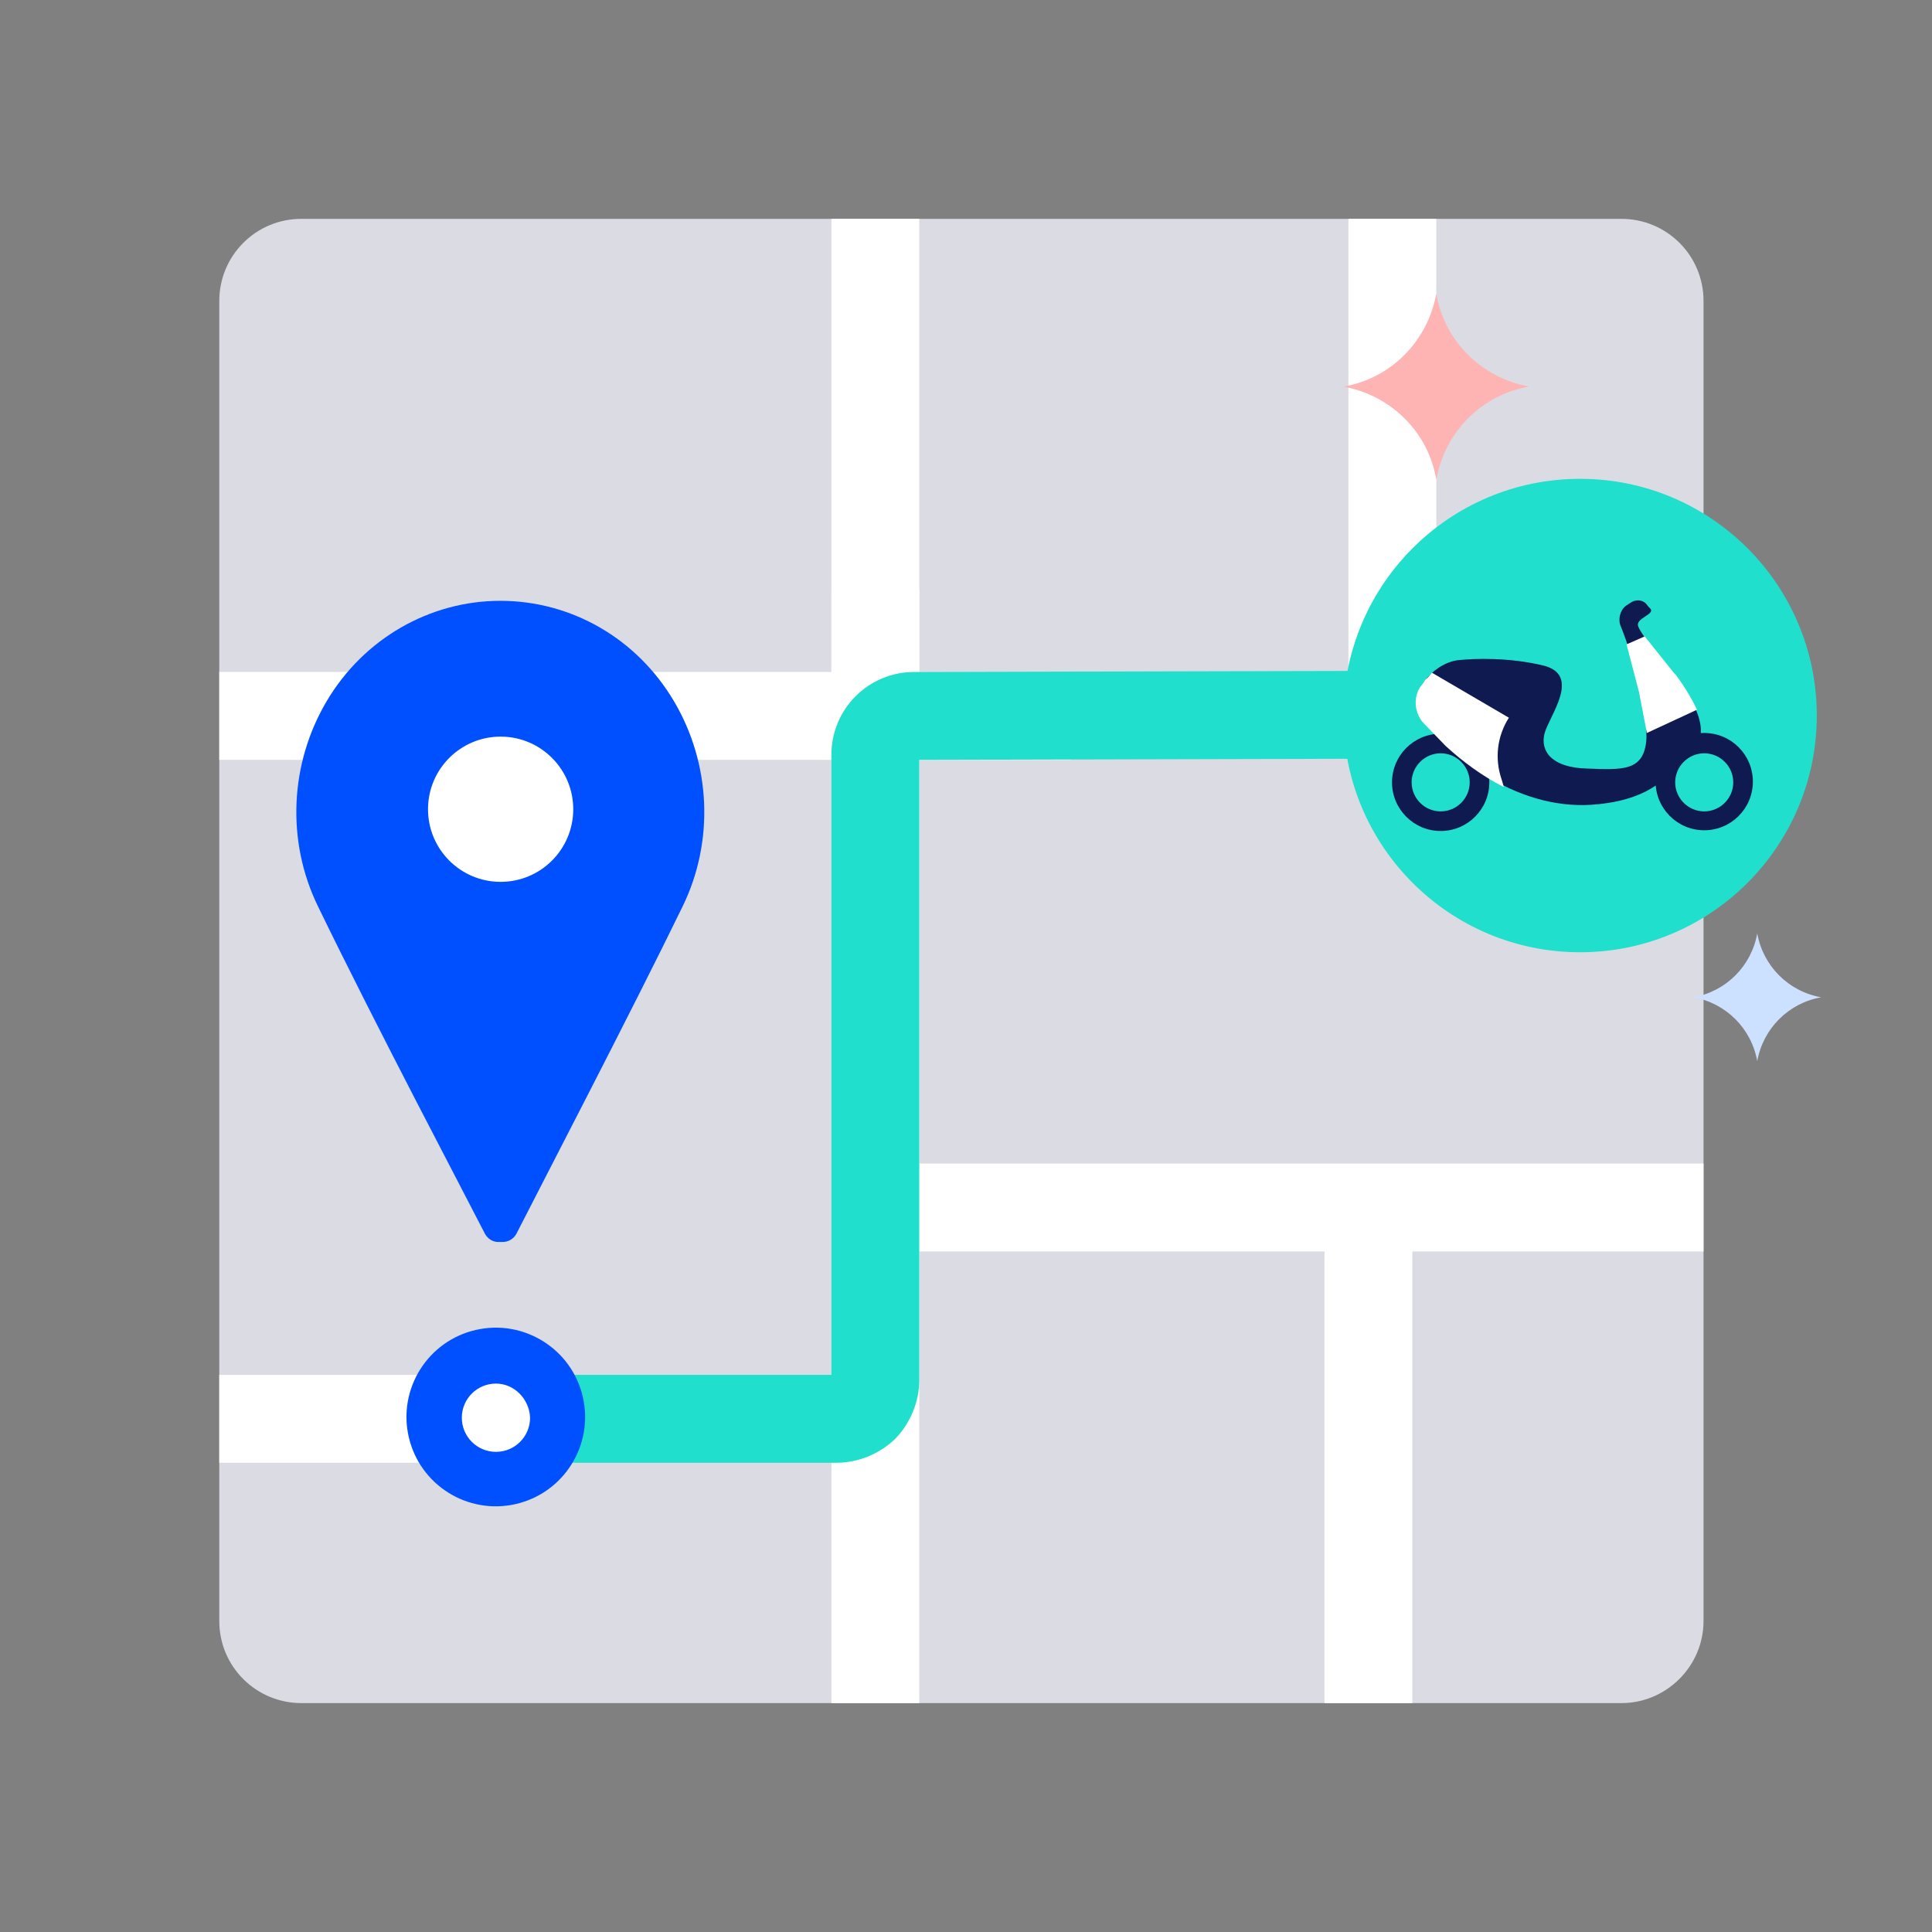 <svg width="196" height="196" viewBox="0 0 196 196" fill="none" xmlns="http://www.w3.org/2000/svg">
<rect x="0" y="0" width="196" height="196" fill="#808080" stroke="none"/>
<path fill-rule="evenodd" clip-rule="evenodd" d="M164.496 172.778H30.57C26.003 172.778 22.246 169.094 22.246 164.453V30.527C22.246 25.96 25.929 22.203 30.57 22.203H164.496C169.064 22.203 172.821 25.886 172.821 30.527V164.453C172.821 169.021 169.064 172.778 164.496 172.778Z" fill="#DBDCE3"/>
<path d="M172.82 118.043H87.883V126.957H172.82V118.043Z" fill="white"/>
<path d="M108.657 68.171H22.246V77.085H108.657V68.171Z" fill="white"/>
<path d="M93.261 59.773H84.348V172.778H93.261V59.773Z" fill="white"/>
<path d="M52.376 139.48H22.246V148.394H52.376V139.48Z" fill="white"/>
<path d="M93.261 22.203H84.348V72.444H93.261V22.203Z" fill="white"/>
<path d="M143.281 122.463H134.367V172.778H143.281V122.463Z" fill="white"/>
<path d="M145.711 22.203H136.797V75.98H145.711V22.203Z" fill="white"/>
<path d="M84.861 148.394H50.164V139.48H84.345V76.569C84.345 71.928 88.102 68.171 92.743 68.171L153.15 68.024V76.937L93.259 77.085V139.996C93.259 142.206 92.375 144.342 90.828 145.963C89.207 147.51 87.071 148.394 84.861 148.394Z" fill="#20DFCC"/>
<path fill-rule="evenodd" clip-rule="evenodd" d="M50.756 60.952C43.611 60.952 36.907 64.782 33.15 71.118C29.393 77.453 29.024 85.335 32.266 91.965C38.233 104.268 47.22 121.285 49.209 125.189C49.504 125.705 50.02 125.999 50.535 125.999C50.682 125.999 50.83 125.999 50.977 125.999C51.566 125.999 52.082 125.705 52.377 125.189C54.513 120.99 64.311 102.131 69.246 91.965C72.488 85.335 72.12 77.453 68.362 71.118C64.606 64.782 57.975 60.952 50.756 60.952Z" fill="#0050FF"/>
<path d="M58.155 82.132C58.175 78.064 54.892 74.75 50.824 74.73C46.755 74.711 43.441 77.993 43.422 82.062C43.402 86.13 46.685 89.444 50.753 89.464C54.822 89.483 58.136 86.201 58.155 82.132Z" fill="white"/>
<path d="M52.328 152.583C57.205 151.463 60.25 146.6 59.129 141.723C58.008 136.846 53.145 133.801 48.268 134.922C43.391 136.043 40.346 140.905 41.467 145.782C42.588 150.659 47.45 153.704 52.328 152.583Z" fill="#0050FF"/>
<path d="M160.297 96.606C173.56 96.606 184.312 85.854 184.312 72.591C184.312 59.328 173.56 48.576 160.297 48.576C147.033 48.576 136.281 59.328 136.281 72.591C136.281 85.854 147.033 96.606 160.297 96.606Z" fill="#20DFCC"/>
<path fill-rule="evenodd" clip-rule="evenodd" d="M50.314 140.364C48.399 140.364 46.852 141.911 46.852 143.827C46.852 145.742 48.399 147.289 50.314 147.289C52.229 147.289 53.776 145.742 53.776 143.827C53.703 141.911 52.156 140.364 50.314 140.364Z" fill="white"/>
<path fill-rule="evenodd" clip-rule="evenodd" d="M145.711 29.791C146.521 34.579 150.278 38.336 155.14 39.22C150.352 40.03 146.595 43.787 145.711 48.649C144.9 43.861 141.143 40.104 136.281 39.22C141.07 38.41 144.827 34.653 145.711 29.791Z" fill="#FFB4B4"/>
<path fill-rule="evenodd" clip-rule="evenodd" d="M178.272 94.691C178.861 98.006 181.439 100.584 184.754 101.174C181.439 101.763 178.861 104.341 178.272 107.656C177.682 104.341 175.104 101.763 171.789 101.174C175.104 100.584 177.682 98.006 178.272 94.691Z" fill="#CCE0FF"/>
<path d="M144.089 72.444C147.33 77.085 154.328 82.462 162.211 81.578C167.883 80.989 169.577 78.337 170.535 77.085C171.787 76.348 174.66 74.654 169.946 68.613C167.957 66.108 166.483 64.34 166.189 63.53C165.894 62.72 167.883 62.351 167.441 61.762C167.294 61.615 167.146 61.467 166.999 61.246C166.557 60.804 165.894 60.804 165.378 61.173L164.936 61.467C164.347 61.909 164.126 62.867 164.421 63.53C165.599 66.329 167.294 72.665 166.999 75.317C166.631 78.19 164.642 78.116 161.032 77.969C157.422 77.895 156.244 76.201 156.686 74.433C157.128 72.665 160.516 68.466 156.538 67.508C153.15 66.698 149.614 66.771 147.772 66.992C145.194 67.434 142.763 70.528 144.089 72.444Z" fill="#0E1A50"/>
<path fill-rule="evenodd" clip-rule="evenodd" d="M172.893 84.23C175.618 84.23 177.828 82.02 177.828 79.295C177.828 76.569 175.618 74.359 172.893 74.359C170.167 74.359 167.957 76.569 167.957 79.295C167.957 82.02 170.167 84.23 172.893 84.23ZM172.893 82.315C174.513 82.315 175.839 80.989 175.839 79.368C175.839 77.748 174.513 76.422 172.893 76.422C171.272 76.422 169.946 77.748 169.946 79.368C169.946 80.989 171.272 82.315 172.893 82.315Z" fill="#0E1A50"/>
<path fill-rule="evenodd" clip-rule="evenodd" d="M146.154 84.304C148.88 84.304 151.09 82.094 151.09 79.368C151.09 76.643 148.88 74.433 146.154 74.433C143.429 74.433 141.219 76.643 141.219 79.368C141.219 82.094 143.429 84.304 146.154 84.304ZM146.154 82.315C147.775 82.315 149.101 80.989 149.101 79.368C149.101 77.748 147.775 76.422 146.154 76.422C144.534 76.422 143.208 77.748 143.208 79.368C143.208 80.989 144.534 82.315 146.154 82.315Z" fill="#0E1A50"/>
<path d="M145.267 68.245L153.076 72.812C151.897 74.654 151.603 76.937 152.339 79.074L152.56 79.81H152.487C150.35 78.705 148.435 77.306 146.667 75.685L144.457 73.401C144.162 73.107 143.941 72.738 143.794 72.296C143.499 71.486 143.573 70.528 144.015 69.792L144.383 69.276C144.531 69.055 144.604 68.908 144.825 68.76L145.267 68.245Z" fill="white"/>
<path d="M165.012 65.372L166.853 64.561L169.8 68.245L170.021 68.466C170.831 69.571 171.568 70.749 172.157 72.002L167.074 74.359L166.264 70.16L165.012 65.372Z" fill="white"/>
</svg>
